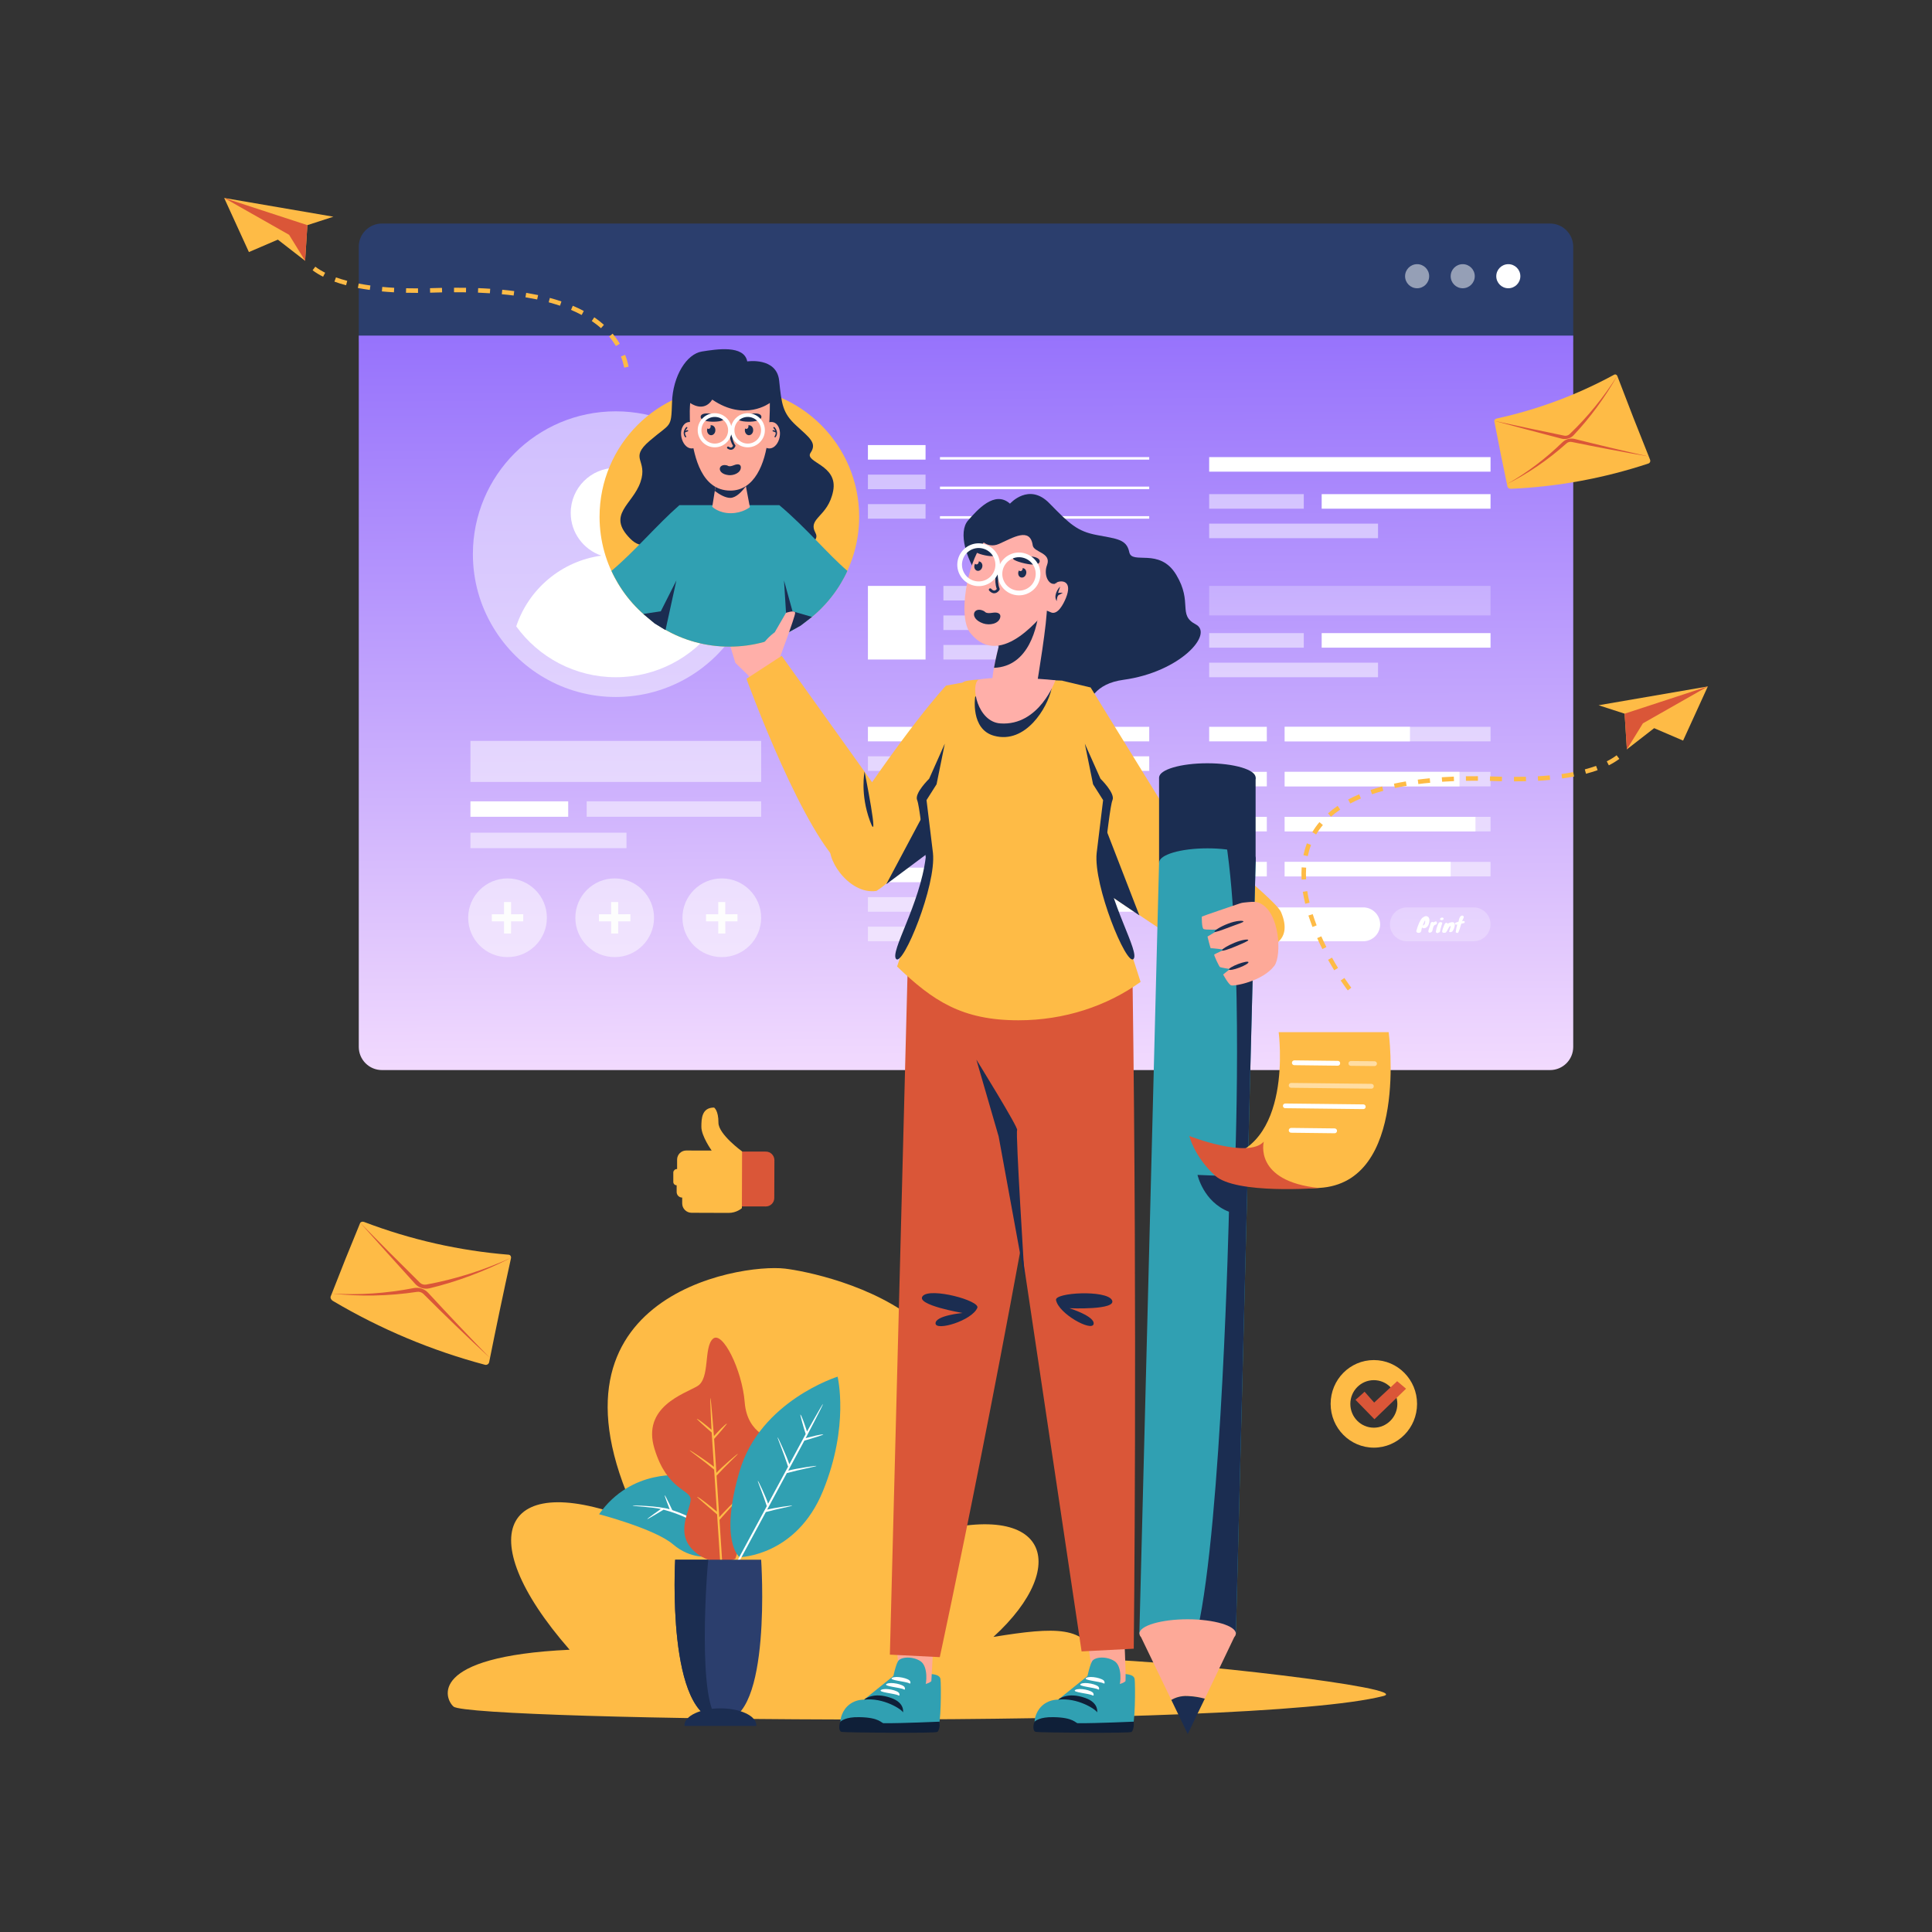 <svg xmlns="http://www.w3.org/2000/svg" enable-background="new 0 0 3000 3000" viewBox="0 0 3000 3000"><rect x="0" y="0" width="3000" height="3000" fill="#333333" stroke="none"/><path fill="#febb46" d="M2148,2633.6c-207.7,53.1-1417.9,38.6-1443.7,16.4c-13.9-11.9-41-78,180.2-88.3
		c-158.8-181.6-101.2-284.8,109.2-197.5c-173.7-350.4,154-402.8,225.3-394.3c56.6,6.7,439.7,83.6,192.5,420.1
		c216.4-72.5,255.1,38.7,131,151.8c97.9-15.9,143.4-17,159.8,34.7C1828,2579.2,2195.9,2621.3,2148,2633.6z"/><path fill="#30a0b2" d="M1061,2291.2c0,0-80.1-12-130.8,60.1c0,0,86.8,22.7,114.8,46.7c28,24,56.1,18.7,56.1,18.7
						S1106.4,2311.2,1061,2291.2z"/><path fill="#fff" d="M1039.9,2343.6c0,0-8.5-21.5-7.7-21.8c0.8-0.3,11.7,23.1,11.7,23.1c23.2,7.6,40.1,17.7,41.1,20
						c0.3,0.8,0,1.7-0.8,2c-0.2,0.1-0.4,0.1-0.6,0.1c-0.6,0-1.1-0.3-1.4-0.8c-1.7-2.1-23.8-14.7-51.8-22c0,0,0,0-0.1,0.1
						c0,0-25,15.1-25.3,14.7c-0.5-0.7,21.2-15.8,21.2-15.8c-13.5-3.2-43.9-4.4-44-5.2C982.2,2337.2,1022.9,2338.4,1039.9,2343.6z"/><path fill="#da5638" d="M1201.8,2235.1c0,0-41.4-6.7-45.4-57.4c-4-50.7-34.7-112.1-49.4-98.8c-14.7,13.3-4,61.4-24,73.4
						c-20,12-86.8,32-66.7,97.4c20,65.4,56.1,62.7,56.1,78.7c0,16-25.4,52.1,5.3,80.1c30.7,28,64.1,12,64.1,12L1201.8,2235.1z"/><path fill="#febb46" d="M1120,2450.8l-6.5-99.2c0,0,0,0,0,0c-13.6-11.5-31.9-27.4-31.1-27.3c3.6,0.4,22.3,15.9,30.8,23l-4.3-65.4
						c-0.2-0.1-0.4-0.1-0.5-0.3c-15.7-13.3-37.7-28.8-37.6-29.6c0.1-0.9,28.5,17.9,37.8,25.7l-3.5-53.3c0,0-0.1,0-0.1-0.1
						c-10-8.5-23.8-21.3-23-21.2c2.7,0.3,15.5,10.8,22.8,17c0,0-2.5-49.5-1.7-49.6c0.9-0.1,5.5,59.4,5.5,59.4
						c6.5-7.1,17.6-18.8,20.2-19.4c0.8-0.2-11.1,14.1-19.9,23.8l3.5,52.8c8.6-9.4,33.2-30.4,33.4-29.6c0.2,0.8-19.3,18.7-33.1,33.9
						l4.2,64.4c7.4-8,24.4-26.2,27.9-27.1c0.8-0.2-15.3,17.9-27.3,31.1c-0.1,0.1-0.2,0.2-0.3,0.3l5.9,90.6c0,0.6-0.3,1.1-0.7,1.4
						c-0.2,0.1-0.5,0.2-0.7,0.2C1120.8,2452.3,1120.1,2451.6,1120,2450.8z"/><path fill="#30a0b2" d="M1300.6,2137.7c0,0-120.1,37.4-152.2,146.8c-32,109.4,0,133.5,0,133.5s88.1-1.3,129.5-102.8
						C1319.3,2213.8,1300.6,2137.7,1300.6,2137.7z"/><path fill="#fff" d="M1143.5,2426.1l47.2-87.4c0,0,0,0,0,0c-5.4-17-14.5-38.7-14-39.4c0.5-0.7,12.6,25.1,16,35.6l31.1-57.6
						c-0.1-0.1-0.2-0.3-0.3-0.5c-6.2-19.6-16.6-44.4-16.1-45c0.5-0.7,14.6,30.3,18.3,41.9l25.4-47c0,0,0-0.1-0.1-0.1
						c-4-12.5-8.9-30.7-8.2-30.2c2.1,1.7,7.4,17.4,10.3,26.5c0,0,24.2-43.3,24.9-42.9c0.8,0.4-27,53.2-27,53.2
						c9.2-2.5,24.9-6.6,27.5-5.7c0.8,0.3-16.9,6-29.5,9.5l-25.1,46.6c12.3-3.4,44.3-8.1,44-7.3c-0.2,0.8-26.3,5.6-46.1,11.1
						l-30.6,56.8c10.5-2.9,39.3-7,39-6.2c-0.3,0.8-23.5,5.1-40.6,9.8c-0.1,0-0.3,0.1-0.4,0.1l-43.1,79.9c-0.3,0.5-0.8,0.8-1.4,0.8
						c-0.2,0-0.5-0.1-0.7-0.2C1143.4,2427.8,1143.1,2426.9,1143.5,2426.1z"/><path fill="#2b3e6d" d="M1119.2,2672c0.8,0,1.7,0,2.6,0c77.4,0,60.1-250.1,60.1-250.1h-133.5C1048.4,2422,1034,2670.1,1119.2,2672z
					"/><path fill="#1b2d51" d="M1119.2,2672c-0.3-0.1-0.7-0.3-1-0.4c-37.5-15.4-19.9-242.9-18.3-249.6h-51.5
					C1048.4,2422,1034,2670.1,1119.2,2672z"/><path fill="#1b2d51" d="M1063,2680c0-0.4-0.2-0.7-0.2-1.1c0-14.4,25-26.2,55.8-26.2c30.8,0,55.8,11.7,55.8,26.2
				c0,0.4-0.2,0.7-0.2,1.1H1063z"/><path fill="#2b3e6d" d="M2406.9,347.1H593.1c-19.9,0-36,16.1-36,36v147.9h1885.8V383.1C2442.9,363.3,2426.8,347.1,2406.9,347.1z"/><path fill="#fff" d="M2219.2 428.9c0 10.3-8.4 18.7-18.7 18.7-10.3 0-18.7-8.4-18.7-18.7 0-10.3 8.4-18.7 18.7-18.7C2210.8 410.2 2219.2 418.5 2219.2 428.9zM2290 428.9c0 10.3-8.4 18.7-18.7 18.7-10.3 0-18.7-8.4-18.7-18.7 0-10.3 8.4-18.7 18.7-18.7C2281.6 410.2 2290 418.5 2290 428.9z" opacity=".5"/><path fill="#fff" d="M2360.8,428.9c0,10.3-8.4,18.7-18.7,18.7c-10.3,0-18.7-8.4-18.7-18.7c0-10.3,8.4-18.7,18.7-18.7
			C2352.4,410.2,2360.8,418.5,2360.8,428.9z"/><linearGradient id="a" x1="1503.075" x2="1497.38" y1="1823.711" y2="434.123" gradientUnits="userSpaceOnUse"><stop offset="0" stop-color="#ffe9fe"/><stop offset=".419" stop-color="#cfb3fd"/><stop offset="1" stop-color="#906bfc"/></linearGradient><path fill="url(#a)" d="M557.1,521.1v1104.5c0,19.9,16.1,36,36,36h1813.8c19.9,0,36-16.1,36-36V521.1H557.1z"/><path fill="#fff" d="M1178,860.5c0,41.4-11.5,80.5-31.4,113.6c-38.6,64.8-109.4,108.2-190.4,108.2c-80.7,0-151.5-43.4-190.2-107.9
		c-20.2-33.4-31.7-72.3-31.7-113.9c0-122.6,99.4-221.8,221.8-221.8C1078.8,638.7,1178,737.9,1178,860.5z" opacity=".5"/><path fill="#fff" d="M978.5,862.8c27.7-9.3,47.7-35.4,47.7-66.3c0-38.6-31.3-70-70-70s-70,31.3-70,70c0,30.8,20,56.9,47.6,66.3
		c-62.1,8.5-113,51.9-132.2,109.8c34.6,47.8,91,79,154.6,79c63.6,0,119.9-31,154.6-78.9C1091.6,914.7,1040.6,871.3,978.5,862.8z"/><rect width="151.8" height="24" x="730.5" y="1244.3" fill="#fff"/><rect width="270.9" height="24" x="911" y="1244.3" fill="#fff" opacity=".5"/><rect width="451.4" height="63.7" x="730.5" y="1150.5" fill="#fff" opacity=".5"/><rect width="242.3" height="24" x="730.5" y="1293" fill="#fff" opacity=".5"/><path fill="#fff" d="M849.2,1425.1c0,33.8-27.4,61.1-61.1,61.1c-33.8,0-61.1-27.4-61.1-61.1c0-33.8,27.4-61.1,61.1-61.1
				C821.9,1364,849.2,1391.4,849.2,1425.1z" opacity=".5"/><polygon fill="#fdfdfd" points="812.5 1419.6 793.6 1419.7 793.6 1400.7 782.6 1400.7 782.6 1419.7 763.7 1419.7 763.7 1430.6 782.6 1430.6 782.6 1449.6 793.6 1449.6 793.6 1430.6 812.5 1430.6"/><path fill="#fff" d="M1015.6,1425.1c0,33.8-27.4,61.1-61.1,61.1c-33.8,0-61.1-27.4-61.1-61.1c0-33.8,27.4-61.1,61.1-61.1
				C988.2,1364,1015.6,1391.4,1015.6,1425.1z" opacity=".5"/><polygon fill="#fdfdfd" points="978.9 1419.6 959.9 1419.7 959.9 1400.7 948.9 1400.7 949 1419.7 930 1419.7 930 1430.6 949 1430.6 949 1449.6 959.9 1449.6 959.9 1430.6 978.9 1430.6"/><path fill="#fff" d="M1181.9,1425.1c0,33.8-27.4,61.1-61.1,61.1c-33.8,0-61.1-27.4-61.1-61.1c0-33.8,27.4-61.1,61.1-61.1
				C1154.5,1364,1181.9,1391.4,1181.9,1425.1z" opacity=".5"/><polygon fill="#fdfdfd" points="1145.2 1419.6 1126.2 1419.7 1126.2 1400.7 1115.3 1400.7 1115.3 1419.7 1096.3 1419.7 1096.3 1430.6 1115.3 1430.6 1115.3 1449.6 1126.3 1449.6 1126.2 1430.6 1145.2 1430.6"/><rect width="89.5" height="22.6" x="1347.7" y="691.1" fill="#fff"/><rect width="89.5" height="22.6" x="1347.7" y="737" fill="#fff" opacity=".5"/><rect width="89.5" height="22.6" x="1347.7" y="782.8" fill="#fff" opacity=".5"/><rect width="324.9" height="3.9" x="1459.6" y="709.8" fill="#fff"/><rect width="324.9" height="3.9" x="1459.6" y="755.6" fill="#fff"/><rect width="324.9" height="3.9" x="1459.6" y="801.5" fill="#fff"/><rect width="146.9" height="22.6" x="1877.6" y="767.3" fill="#fff" opacity=".5"/><rect width="262.2" height="22.6" x="2052.3" y="767.3" fill="#fff"/><rect width="436.9" height="22.6" x="1877.6" y="709.8" fill="#fff"/><rect width="262.2" height="22.6" x="1877.6" y="813.1" fill="#fff" opacity=".5"/><g><rect width="89.5" height="114.3" x="1347.7" y="909.8" fill="#fff"/><rect width="144.8" height="22.6" x="1639.7" y="909.8" fill="#fff"/><rect width="145" height="22.6" x="1464.9" y="909.8" fill="#fff" opacity=".5"/><rect width="107.5" height="22.6" x="1464.9" y="955.7" fill="#fff" opacity=".5"/><rect width="191.8" height="22.6" x="1592.7" y="955.7" fill="#fff"/><rect width="191.8" height="22.6" x="1464.9" y="1001.5" fill="#fff" opacity=".5"/></g><g><rect width="436.9" height="45.8" x="1877.6" y="909.8" fill="#fff" opacity=".25"/><rect width="146.9" height="22.6" x="1877.6" y="983.1" fill="#fff" opacity=".5"/><rect width="262.2" height="22.6" x="2052.3" y="983.1" fill="#fff"/><rect width="262.2" height="22.6" x="1877.6" y="1029" fill="#fff" opacity=".5"/></g><g><rect width="89.5" height="22.6" x="1347.7" y="1128.6" fill="#fff"/><rect width="144.8" height="22.6" x="1639.7" y="1128.6" fill="#fff"/><rect width="145" height="22.6" x="1464.9" y="1128.6" fill="#fff" opacity=".5"/><rect width="146.9" height="22.6" x="1347.7" y="1174.4" fill="#fff" opacity=".5"/><rect width="262.2" height="22.6" x="1522.3" y="1174.4" fill="#fff"/><rect width="262.2" height="22.6" x="1347.7" y="1220.2" fill="#fff" opacity=".5"/></g><g><rect width="89.5" height="22.6" x="1877.6" y="1128.6" fill="#fff"/><rect width="89.5" height="22.6" x="1877.6" y="1198.5" fill="#fff"/><rect width="89.5" height="22.6" x="1877.6" y="1268.4" fill="#fff"/><rect width="89.5" height="22.6" x="1877.6" y="1338.3" fill="#fff"/><rect width="319.7" height="22.6" x="1994.8" y="1128.6" fill="#fff" opacity=".5"/><rect width="194.5" height="22.6" x="1994.9" y="1128.6" fill="#fff"/><rect width="319.7" height="22.6" x="1994.8" y="1198.5" fill="#fff" opacity=".5"/><rect width="271.4" height="22.6" x="1994.9" y="1198.5" fill="#fff"/><rect width="319.7" height="22.6" x="1994.8" y="1268.4" fill="#fff" opacity=".5"/><rect width="296.2" height="22.6" x="1994.9" y="1268.4" fill="#fff"/><rect width="319.7" height="22.6" x="1994.8" y="1338.3" fill="#fff" opacity=".5"/><path fill="#fff" d="M2116.8,1409h-212.9c-14.5,0-26.3,11.8-26.3,26.3c0,14.5,11.8,26.3,26.3,26.3h212.9
				c14.5,0,26.3-11.8,26.3-26.3C2143,1420.7,2131.3,1409,2116.8,1409z"/><path fill="#fff" d="M2288.2,1409h-103.6c-14.5,0-26.3,11.8-26.3,26.3c0,14.5,11.8,26.3,26.3,26.3h103.6
				c14.5,0,26.3-11.8,26.3-26.3C2314.5,1420.7,2302.8,1409,2288.2,1409z" opacity=".25"/><path fill="#fff" d="M2215.4 1439.8c-.8.6-1.6 1-2.5 1.3-.9.3-1.7.3-2.6.2-.9-.1-1.6-.5-2.2-1.1-.6 1.8-.9 3.5-1.1 5.2-.1.3-.2.6-.4.9-.4 1.1-1.1 1.8-2.4 2.1-1.2.3-2.3.3-3.3-.2-.5-.2-.9-.5-1.2-1-.3-.4-.5-.9-.5-1.5 1.4-4.8 2.7-8.6 4-11.7.3-.6.5-1.2.7-1.5.2-.4.3-.7.5-1 .1-.3.3-.5.4-.7.1-.2.2-.4.4-.7.4-.6.8-1.3 1.2-2.1.5-.8.9-1.4 1.2-1.8.3-.4.7-.7 1-1s.8-.6 1.2-.8c.4-.3 1-.6 1.7-1 .7-.4 1.4-.7 2.2-.8s1.5 0 2.2.2c1.5.5 2.6 1.5 3.2 3.1.6 1.5.7 3.4.3 5.9C2218.8 1435.6 2217.4 1438.2 2215.4 1439.8zM2209.2 1437.1c1.6-.4 2.8-1.4 3.4-3.2.5-1.5.6-3.2.3-5.1-.5.8-.9 1.6-1.2 2.4-.4.8-.7 1.6-1 2.2C2210 1435 2209.5 1436.2 2209.2 1437.1zM2222.5 1432.2c.5-.4 1-.6 1.5-.7.5-.1.9 0 1.2.2.3.2.4.5.3.9.4-.4.9-.7 1.6-1 .7-.3 1.3-.5 1.7-.7.4-.1.8-.2 1.1-.2.7 0 .8.4.6 1.1.3.1.6.3.7.7.2.4.2.8.1 1.3-.1.5-.4.9-.8 1.3-.4.4-1 .7-1.7.9-.7.2-1.3.5-1.8 1.1-.5.6-.9 1.3-1.2 2.1-.6 1.4-1.1 3.4-1.6 6-.2.9-.8 1.7-1.9 2.4-1.1.6-2.1.8-3 .5-1-.3-1.5-1-1.3-2.2 0-.9.3-2 .8-3.4.5-1.4.8-2.5 1.1-3.2.3-.7.4-1.3.5-1.7l1-3.7C2221.6 1433.1 2222 1432.6 2222.5 1432.2zM2234 1433.3c.3-.7.9-1.1 1.8-1.3.9-.2 1.8-.2 2.6.1.8.3 1.2.8 1.1 1.5-.2.7-.5 1.5-.8 2.5-.3 1-.6 2-.9 3.1-.8 2.7-1.3 4.6-1.4 5.7-.3 1.8-.8 2.8-1.5 2.9-.2 0-.4.1-.6.1-.4 0-.7.1-.8.4-.1.2-.3.4-.6.5-.3.1-.6.2-.9.1s-.7-.1-1-.2c-.3-.1-.6-.4-.9-.6-.6-.7-.7-1.6-.3-2.7.3-2.2 1.1-4.9 2.4-8.3C2232.8 1435.4 2233.4 1434.1 2234 1433.3zM2239.6 1428.8c-1 .2-1.8.1-2.4-.2-.6-.3-1-.7-1.1-1.1-.1-.4 0-.9.4-1.4.4-.6 1.1-1 2-1.2.4 0 .7-.1.9-.1.2 0 .4 0 .7.1.7.1 1.1.3 1.3.9.3.4.3.9.1 1.5C2241.2 1427.9 2240.6 1428.4 2239.6 1428.8zM2244.6 1433.3c1.3-.5 2.2-.5 2.7 0 .2.3.4.7.4 1.2v.2c.7-.9 2-1.6 3.8-2.1 1.9-.6 3.5-.8 4.8-.5 1.6.3 2.5 1.4 2.7 3.2.2 1.5-.2 3.4-1 5.8-.3.6-.5 1.1-.6 1.4-.1.4-.3.7-.4 1-.3.6-.7 1.2-1.2 2-.3.6-.8 1.1-1.5 1.4-.7.3-1.3.5-2 .6-.6 0-1.2-.1-1.6-.3-.4-.2-.5-.6-.4-1.2.5-1.2.8-2.4 1.1-3.4.3-1 .6-1.9.9-2.6.3-1 .3-1.6.1-1.9-.2-.2-.5-.2-.9.1-.4.2-.6.5-.8.8-.4.3-1 1.3-2 3.1-.3.5-.6 1-.8 1.5-.3.5-.5.9-.7 1.4-.2.4-.4.8-.6 1-.2.3-.3.5-.4.6-.1.1-.2.2-.3.2s-.2.1-.2.1c-.1 0-.1.2-.1.4-.1.5-.6.8-1.4 1-1.4.4-2.7.3-3.8-.2-.4-.2-.7-.4-.9-.7-.5-.9.3-4 2.4-9.3.7-1.9 1.2-3 1.4-3.3.5-.8.8-1.2 1-1.3C2244.1 1433.1 2244.3 1433.1 2244.6 1433.3zM2267.1 1423.9l0-.1.3-.3c.2-.5.5-.8.7-.9.1 0 .3-.1.5-.2.2-.1.5-.2.9-.4.1-.3.4-.4.9-.4.4 0 .9.2 1.3.4.4.2.8.6 1 1 .3.4.3.9.2 1.4-.1.5-.3.8-.3 1-.1.2-.2.4-.3.6-.1.2-.2.4-.3.7-.1.3-.3.6-.5 1l-1 2.1c-.1.3-.2.4-.3.4-.1 0-.1.1-.2.2.2 0 .3-.1.4-.1.1 0 .2 0 .4-.1.3 0 .6-.1 1-.1.2 0 .4.1.6.1h.4c.2 0 .5.1.9.2.3.1.6.4.7.7.1.3.1.6 0 1-.1.3-.2.6-.5.9-.2.3-.5.4-.9.4-1.7.5-3 .7-3.7.8l-.2.2v0c-.2.5-.4 1.1-.6 1.8-.2.7-.5 1.5-.7 2.4-.3.8-.5 1.7-.8 2.6-.3.9-.6 1.8-.9 2.6-1 2.8-1.6 4.3-2.1 4.6-.2.1-.3.1-.5.2-.2 0-.3.1-.3.1-.7 0-1.3-.2-1.7-.4-.5-.2-.8-.5-.9-.7-.2-.2-.2-.5-.1-.7.4-3.5 1.1-7.2 2.3-11.4-.4 0-.7 0-.8.1-.3.2-.7.3-1.1.3h0c-.3 0-.6-.2-.9-.4-.3-.3-.4-.6-.5-1-.1-.4 0-.7.2-1.1.2-.4.5-.7 1.1-.9.6-.2 1.1-.3 1.4-.4.6-.2 1.1-.4 1.4-.5.4-.1.6-.2.7-.2.1 0 .1-.1.1-.1.1 0 .2-.1.4-.1.1-.6.2-1.2.4-1.8.1-.6.3-1.2.4-1.8C2265.9 1426.1 2266.4 1424.9 2267.1 1423.9z"/><rect width="257.7" height="22.6" x="1994.9" y="1338.3" fill="#fff"/></g><g><rect width="89.5" height="22.6" x="1347.7" y="1347.3" fill="#fff"/><rect width="144.8" height="22.6" x="1639.7" y="1347.3" fill="#fff"/><rect width="145" height="22.6" x="1464.9" y="1347.3" fill="#fff" opacity=".5"/><rect width="146.9" height="22.6" x="1347.7" y="1393.1" fill="#fff" opacity=".5"/><rect width="262.2" height="22.6" x="1522.3" y="1393.1" fill="#fff"/><rect width="262.2" height="22.6" x="1347.7" y="1438.9" fill="#fff" opacity=".5"/></g><g><path fill="#30a0b2" d="M1422.9,2599c19.2,0,36.4-0.9,37.5,8.5c1.1,9.4,1.1,74.5-4.8,77.2c-5.9,2.6-132.1,0-144.5,0
						c-12.4,0-7.6-44.7,30.7-45.6l47.3-38.1L1422.9,2599z"/><path fill="#0f1f38" d="M1458.9,2673.4c0-0.1-55.7,2.6-86.8,2.4c-3.5,0-6.3-8.9-37.5-9.4c-21.6-0.6-28.9,6.2-29.6,7
						c-1.4,1.4-4.1,14.8,2,15.9c6.1,1.1,146.3,2.4,148.6,0C1460.3,2684.5,1458.9,2673.4,1458.9,2673.4z"/><path fill="#fda998" d="M1450.3,2531.3c0,3.9-3.1,63.1-4.1,79.1c-6.4,7.8-46.5,10.4-50.1,1.9c0-13.3-5.6-81-5.6-81H1450.3z"/><path fill="#30a0b2" d="M1436,2619.5c3-4.7,5.4-31.8-6.5-39.9c-12-8.1-30.7-7.2-35.1,0c-4.4,7.2-9.6,33.4-10.2,38.8
						C1383.4,2623.9,1427.9,2632.4,1436,2619.5z"/><path fill="#0f1f38" d="M1402.2,2659c-1.5-4.4-30.3-23.3-60.4-19.8c0,0,13.5-12.9,42.3-2.5
						C1405.4,2644.4,1402.2,2659,1402.2,2659z"/><path fill="#fff" d="M1395 2632.6c-5.4-3.1-32.9-4.8-26.8-8.5 6.1-3.7 26.6.7 28.1 5.4C1397.8 2634.3 1395 2632.6 1395 2632.6zM1403.5 2623.3c-5.4-3.1-32.9-4.8-26.8-8.5 6.1-3.7 26.6.7 28.1 5.4C1406.3 2625 1403.5 2623.3 1403.5 2623.3zM1412 2613.9c-5.4-3.1-32.9-4.8-26.8-8.5 6.1-3.7 26.6.7 28.1 5.4C1414.8 2615.6 1412 2613.9 1412 2613.9z"/><path fill="#da5638" d="M1649.7,1566.2c17.4-107.1-239.9-76.4-239.9-76.4l-28,1079.5l77.5,3.9
					C1459.3,2573.2,1566.8,2076.9,1649.7,1566.2z"/><path fill="#1b2d51" d="M1517.6,2030.8c4.7-11.1-73-32.1-84.8-18.3c-11.9,13.8,61.9,26.3,61.9,26.3s-42.3,3.8-42,16.2
					C1453,2067.4,1509.1,2050.8,1517.6,2030.8z"/><path fill="#30a0b2" d="M1724.4,2599c19.2,0,36.4-0.9,37.5,8.5c1.1,9.4,1.1,74.5-4.8,77.2c-5.9,2.6-132.1,0-144.5,0
						c-12.4,0-7.6-44.7,30.7-45.6l47.3-38.1L1724.4,2599z"/><path fill="#0f1f38" d="M1760.4,2673.4c0-0.1-55.7,2.6-86.8,2.4c-3.5,0-6.3-8.9-37.5-9.4c-21.6-0.6-28.9,6.2-29.6,7
						c-1.4,1.4-4.1,14.8,2,15.9c6.1,1.1,146.3,2.4,148.6,0C1761.7,2684.5,1760.4,2673.4,1760.4,2673.4z"/><path fill="#fda998" d="M1745.2,2531.3c0,3.9,3.4,63.1,2.5,79.1c-6.4,7.8-46.5,10.4-50.1,1.9c0-13.3-12.1-81-12.1-81H1745.2z"/><path fill="#30a0b2" d="M1737.4,2619.5c3-4.7,5.4-31.8-6.5-39.9c-12-8.1-30.7-7.2-35.1,0c-4.4,7.2-9.6,33.4-10.2,38.8
						C1684.9,2623.9,1729.4,2632.4,1737.4,2619.5z"/><path fill="#0f1f38" d="M1703.6,2659c-1.5-4.4-30.3-23.3-60.4-19.8c0,0,13.5-12.9,42.3-2.5
						C1706.8,2644.4,1703.6,2659,1703.6,2659z"/><path fill="#fff" d="M1696.5 2632.6c-5.4-3.1-32.9-4.8-26.8-8.5 6.1-3.7 26.6.7 28.1 5.4C1699.3 2634.3 1696.5 2632.6 1696.5 2632.6zM1705 2623.3c-5.4-3.1-32.9-4.8-26.8-8.5 6.1-3.7 26.6.7 28.1 5.4C1707.8 2625 1705 2623.3 1705 2623.3zM1713.5 2613.9c-5.4-3.1-32.9-4.8-26.8-8.5 6.1-3.7 26.6.7 28.1 5.4C1716.3 2615.6 1713.5 2613.9 1713.5 2613.9z"/><path fill="#da5638" d="M1758.7,1528.4c-1.6-108.5-267.2,10.1-267.2,10.1l64.8,200.5l123.2,825.3l81-4.2
					C1760.6,2560,1766.1,2045.8,1758.7,1528.4z"/><path fill="#1b2d51" d="M1639.8 2018.7c-2.2-11.8 78.1-16 86.8 0 8.7 16-66.1 12.7-66.1 12.7s40.6 12.7 37.6 24.7C1695.2 2068.1 1643.8 2040.1 1639.8 2018.7zM1516.1 1645.4c0 0 66 106.5 63.3 109.4-2.7 2.8 11.7 230.6 11.7 230.6l-40.4-220.7L1516.1 1645.4z"/><g><path fill="#1b2d51" d="M1568.3,782.1c0,0,29.3-33.2,61-0.8c31.7,32.4,43.3,43.7,73.9,49.5c30.6,5.9,46.2,6.3,50.3,26.5
				c4.1,20.3,47-8,73,35.3c26,43.3,1.7,62,30.2,76.9c28.5,14.9-24.3,74.1-112.2,86.1c-87.9,12-42,102.6-99.5,89.2
				c-57.5-13.4-38.1-51.4-56.4-91.3c-18.3-39.9-42.1-22.6-39.1-68.4c3-45.8,11-36.4-20.1-75.7c-31.1-39.3-41.5-83.7-26.3-101.1
				C1517.3,792,1544.5,760.8,1568.3,782.1z"/><path fill="#febb46" d="M1508.5,1140.4l-10.6-81.1l-28.9,5.3c0,0-61.2,64.2-177.7,243.8c-13.1,20.2,26,81.7,69.7,75
							c28.8-18.3,47-47.3,72.2-79.8L1508.5,1140.4z"/><polygon fill="#1b2d51" points="1444.4 1244.9 1376.2 1373 1475.9 1298.6"/><path fill="#febb46" d="M1649.7,1057.1l43.8,10.4l123.2,199.9c0,0,163.1,126.7,172.5,148.9c40.1,94.4-149.3,51.9-149.3,51.9
						l-133.7-89.3l-18.9-136.5L1649.7,1057.1z"/><polygon fill="#1b2d51" points="1716.2 1284.6 1703 1324.5 1714.9 1384.6 1769.2 1421.4"/><path fill="#febb46" d="M1393,1500.8c55.5,53.3,100.7,83.5,188.4,83.5c71.8,0,137.7-22.3,189.7-59.6
						c-26.9-86.6-53.3-144-64.2-209.2c-2.6-15.5,13.8-58.7,10.1-73.8c-0.6-2.5-20.1-40-20.7-42.5c-26.6-107.2-46.6-142.3-46.6-142.3
						s-149.3-7.5-154.9,3.2c-6.6,12.5-22,66.9-41.8,148.9c-2.7,10.9-18.8,17.2-21.1,29.3c-4.9,26.5,16.2,78.5,9.9,106.4
						C1428.8,1401.2,1413.6,1437.8,1393,1500.8z"/><path fill="#1b2d51" d="M1684.5 1154.7l24.3 54.5c0 0 23.2 22.6 18.7 33.1-3.6 8.4-8.3 55.7-13.4 88.8 8.9 73.2 56.3 147.6 45.9 158.1-10.9 11-62.4-114.4-57.1-164.6 0 0 10-82.2 10-82.2l-15.6-24.6L1684.5 1154.7zM1467.1 1154.7l-24.3 54.5c0 0-23.2 22.6-18.7 33.1 3.6 8.4 8.3 55.7 13.4 88.8-8.9 73.2-56.3 147.6-45.9 158.1 10.9 11 62.4-114.4 57.1-164.6 0 0-10-82.2-10-82.2l15.6-24.6L1467.1 1154.7zM1514.2 1082.3c0 0-7.5 50.1 29.3 60.2 49.2 13.5 82.9-43.7 89.2-72.4C1638.9 1041.5 1542.8 1048.3 1514.2 1082.3z"/><path fill="#ffafa9" d="M1638.9,1056.3c0,0-77.6-8.2-119.5-1.1c-12.9,10-1.3,65.5,33.7,68.1
									C1614,1127.8,1638.9,1056.3,1638.9,1056.3z"/><path fill="#ffafa9" d="M1610.4,1060.7c0,0,16.6-99.2,15.2-119.9c-0.4-6.2-66.9,34.3-66.9,34.3s-16.9,54.9-18.1,84.5
									C1572.1,1089.1,1610.4,1060.7,1610.4,1060.7z"/><path fill="#1b2d51" d="M1543.5,1037c54.5-2,67.5-63.8,70.5-94.3c-13.7,5.1-55.2,32.4-55.2,32.4S1548.6,1008.3,1543.5,1037z"/><path fill="#ffafa9" d="M1506.9,983.2c48.7,59.8,115.7-35.3,118.3-34.9c2.7,0.5,5,2.1,7.5,2.9c10,3.2,18.4-12.8,22.4-22.5
									c10.1-24.9-4-28-12.9-24.9c-1.9,0.6-3.5,1.6-4.6,2.6c-0.3,0.2-0.5,0.4-0.7,0.7c-0.2,0-0.3-0.2-0.3-0.5
									c-8.7,0.8-16.4-14.2-10.8-29.1c7.4-19.6-20.6-19.5-22.2-30.7c-4.1-28.9-30.8-11.7-52.2-2.3c-10.2,4.5-18.3,1.8-23.9-2.1
									c-0.8,1.1-1.7,2.1-2.5,3.2C1502.7,874.1,1486.5,958.1,1506.9,983.2z"/><path fill="#1b2d51" d="M1646.2 910.9l-3.2 9.6h7.4l-7.1 3.9c-2.7 3.5-2.3 9-2.3 9C1635.4 925.7 1642.2 914.4 1646.2 910.9zM1637.6 906.5c1.6-.3 3.1-1.2 4.6-2.6C1640.4 904.5 1638.7 905.4 1637.6 906.5zM1553.2 958.6c-2.3 10.2-16.6 12.8-26.4 9.5-23.1-7.9-15.2-27.8 1.3-19.1 0 0 0 0 0 0 2.3 1.9 3.4 4 13.2 2.5C1549.3 950.2 1554.5 952.8 1553.2 958.6zM1546.4 861.7c-1.2 3.4-14.7 1.9-24.9-1.5-10.1-3.5-13-7.6-11.9-11 1.2-3.4 6-4.9 16.1-1.4C1535.9 851.2 1547.5 858.3 1546.4 861.7zM1572.9 867c-.4 3.4 16.8 8.2 26.9 9.4 10.1 1.2 14.2-1.1 14.6-4.5.4-3.4-3.1-6.7-13.2-7.9C1591.2 862.8 1573.3 863.6 1572.9 867zM1542.2 921.1c.7.1 1.4.2 2.2.1 4.7-.4 7.5-5 7.6-5.2.3-.6.4-1.3.2-1.9-5.2-12.9-.2-28.1-.2-28.2.4-1.1-.2-2.3-1.3-2.7-1.1-.4-2.3.2-2.7 1.3-.2.7-5.3 16-.2 30.1-.8 1-2.2 2.3-3.8 2.4-1.5.1-3.1-.8-4.8-2.7-.8-.9-2.1-1-3-.2-.9.8-1 2.1-.2 3C1538 919.3 1540.1 920.6 1542.2 921.1zM1581.4 887.7c.2-.7.5-1.4.9-2 .4.5.8.8 1.4 1 1.7.6 3.5-.6 4.1-2.7.2-.6.2-1.2.1-1.8.5 0 1 0 1.5.2 3.3 1 5.1 5 3.9 8.9-1.1 4-4.7 6.3-8 5.3C1582 895.7 1580.3 891.7 1581.4 887.7zM1513.2 877.3c.2-.7.5-1.4.9-2 .4.5.8.8 1.4 1 1.7.6 3.5-.6 4.1-2.7.2-.6.2-1.2.1-1.8.5 0 1 0 1.5.2 3.3 1 5.1 5 3.9 8.9-1.1 4-4.7 6.3-8 5.3C1513.8 885.2 1512.1 881.2 1513.2 877.3z"/><path fill="#fff" d="M1487.3,869.5c-4.1,17.9,7.1,35.7,25,39.8c15.1,3.5,30.1-4.1,36.9-17.3c0.4,14.8,10.6,28.1,25.7,31.6
									c17.9,4.1,35.8-7.1,39.8-25c4.1-17.9-7.2-35.7-25.1-39.8c-15.1-3.5-30.1,4.1-36.9,17.3c-0.4-14.8-10.6-28.1-25.8-31.6
									C1509.2,840.4,1491.4,851.6,1487.3,869.5z M1557,885.4c3.2-14,17.2-22.7,31.1-19.5c14,3.2,22.7,17.1,19.5,31.1
									c-3.2,14-17.1,22.7-31.1,19.5C1562.6,913.3,1553.8,899.4,1557,885.4z M1494.4,871.1c3.2-14,17.2-22.7,31.1-19.5
									c14,3.2,22.7,17.1,19.5,31.1c-3.2,14-17.1,22.7-31.1,19.5C1500,899,1491.2,885.1,1494.4,871.1z"/></g><g><polygon fill="#ffafa9" points="1185.6 1082.3 1161.3 1048.1 1141.9 1029.3 1129 987.3 1137.4 985.4 1140 992.8 1139 972.4 1150 970.5 1153.9 985.7 1155.5 963.4 1163.9 961.8 1170.7 981.5 1171.4 956.9 1180.4 954.4 1212.9 1070.1"/><path fill="#febb46" d="M931,802.5c0,37.6,10.4,73.1,28.5,103.3c35.1,58.9,99.4,98.3,173,98.3c73.4,0,137.7-39.4,172.8-98.1
					c18.3-30.3,28.8-65.7,28.8-103.5c0-111.4-90.4-201.5-201.5-201.5C1021.2,600.9,931,691,931,802.5z"/><path fill="#1b2d51" d="M1160.3,561.2c0,0,45.8-7,49.6,30c3.8,37,5.5,50.1,26.2,69.3c20.7,19.1,33,27.2,22.6,42.5
					c-10.3,15.3,43.1,18.3,35,59.5c-8.2,41.2-40.2,41.3-27.3,65.3c12.9,24-69.3,36.2-148,0.1c-78.7-36.1-102.6,45.9-139.8,8.5
					c-37.2-37.5,3.8-52.6,15.9-87.8c12.1-35.2-18.7-35.8,14.4-64.2c33.1-28.4,33.3-18.3,34.6-59.5c1.3-41.2,22.7-75.4,46.6-79.1
					C1112.7,542.2,1155.5,535.4,1160.3,561.2z"/><path fill="#30a0b2" d="M1055,784.4h155.1c41.7,35,75.7,76.5,105.7,102c-3,6.8-6.5,13.3-10.3,19.6c-35.1,58.6-99.4,98.1-172.8,98.1
					c-73.6,0-138-39.5-173-98.3c-3.7-6.3-7.2-12.7-10.2-19.4C985.4,856.4,1020.1,814.9,1055,784.4z"/><path fill="#fda998" d="M1085.1 660.6c0 0-17.3-13.3-25.2 2.1-7.9 15.4 5.2 41.9 21.9 31.2L1085.1 660.6zM1183.6 660.6c0 0 17.3-13.3 25.2 2.1 7.9 15.4-5.2 41.9-21.9 31.2L1183.6 660.6z"/><path fill="#1b2d51" d="M1061.7 673.5c-.1-1-.1-2 .1-2.9.7-4.2 3.7-7.2 3.8-7.3.4-.4 1.1-.4 1.5 0 .4.4.4 1.1 0 1.5-.1.1-1.8 1.8-2.7 4.2 1.6-.8 3-1.1 3-1.1.6-.1 1.1.2 1.2.8.1.5-.2 1.1-.8 1.2-.2 0-2.1.5-4.1 1.8-.1 1.8.3 3.8 1.7 5.8.3.5.2 1.1-.2 1.4-.1.1-.2.1-.3.2-.4.1-.8 0-1.1-.4C1062.5 676.9 1061.9 675.2 1061.7 673.5zM1206.5 673.5c.1-1 .1-2-.1-2.9-.7-4.2-3.7-7.2-3.8-7.3-.4-.4-1.1-.4-1.5 0-.4.4-.4 1.1 0 1.5.1.1 1.8 1.8 2.7 4.2-1.6-.8-3-1.1-3-1.1-.6-.1-1.1.2-1.2.8-.1.5.2 1.1.8 1.2.2 0 2.1.5 4.1 1.8.1 1.8-.3 3.8-1.7 5.8-.3.5-.2 1.1.2 1.4.1.1.2.1.3.2.4.1.8 0 1.1-.4C1205.7 676.9 1206.4 675.2 1206.5 673.5z"/><path fill="#fda998" d="M1106,787c0,0,10,9.9,28.6,9.9c18.6,0,29.8-9.4,29.8-9.4s-3.3-17.6-5.7-30.1c-1.3-7.3-2.4-13.2-2.6-14.2
							H1113l-3,18.6L1106,787z"/><path fill="#1b2d51" d="M1109.9,762.3c7,5.3,16.3,10.9,24.2,10.8c9.2-0.2,18.3-10.2,24.1-18.2c-1.1-6.1-1.9-10.8-2.1-11.6h-43
							l-3,18.5L1109.9,762.3z"/><path fill="#fda998" d="M1195.4,625.7c0.2,15.6-0.8,34.7-2.8,54c-4.4,40.5-21.1,82.1-58.5,82.1c-44.8,0-55.9-52.7-60.5-83.5
							c-2.6-17.1-3.2-37-1.9-52.6c0,0,20.9,15.8,34.3-5.2C1156.6,655.2,1195.4,625.7,1195.4,625.7z"/><path fill="#1b2d51" d="M1150.4 725.7c0 8.3-10.7 12.9-18.9 12.1-19.3-2-16.7-18.9-2.4-15.1 0 0 0 0 0 0 2.1 1 3.3 2.5 10.7-.4C1146 719.8 1150.4 720.9 1150.4 725.7zM1124 650.7c-.4 3.4-13 4.8-22.9 3.8-9.9-1.1-13.4-4.2-13.1-7.6.4-3.4 4.4-5.7 14.4-4.7C1112.4 643.3 1124.4 647.4 1124 650.7zM1146.3 650.7c.4 3.4 13 4.8 22.9 3.8 9.9-1.1 13.4-4.2 13.1-7.6-.4-3.4-4.4-5.7-14.4-4.7C1158 643.3 1145.9 647.4 1146.3 650.7zM1135.2 698.4c.6 0 1.2-.1 1.7-.3 3.6-1.2 5-5.3 5-5.4.2-.5.1-1.1-.2-1.5-6.4-9.1-5.2-21.8-5.2-21.9.1-.9-.6-1.8-1.5-1.9-.9-.1-1.8.6-1.9 1.5-.1.6-1.3 13.4 5.2 23.4-.5.9-1.3 2.2-2.5 2.6-1.1.4-2.5 0-4.2-1.2-.8-.5-1.8-.4-2.4.4-.5.8-.4 1.8.4 2.4C1131.6 697.8 1133.5 698.5 1135.2 698.4zM1156.6 667.6c.1-.8.2-1.6.5-2.3.5.4 1.1.6 1.6.7 1.8.2 3.4-1.5 3.5-3.7.1-.6-.1-1.3-.3-1.8.5-.2 1.1-.2 1.6-.2 3.6.3 6.3 3.9 6 8.2-.2 4.3-3.3 7.5-7 7.3C1159.1 675.5 1156.4 671.8 1156.6 667.6zM1097.9 667.6c.1-.8.2-1.6.5-2.3.5.4 1.1.6 1.6.7 1.8.2 3.4-1.5 3.5-3.7.1-.6-.1-1.3-.3-1.8.5-.2 1.1-.2 1.6-.2 3.6.3 6.3 3.9 6 8.2-.2 4.3-3.3 7.5-7 7.3C1100.3 675.5 1097.7 671.8 1097.9 667.6z"/><path fill="#fff" d="M1083.4,668.1c0,14.6,11.9,26.5,26.5,26.5c12.4,0,22.7-8.5,25.6-20c2.9,11.5,13.2,20,25.6,20
					c14.6,0,26.6-11.9,26.6-26.5c0-14.6-11.9-26.5-26.6-26.5c-12.4,0-22.7,8.5-25.6,20c-2.9-11.5-13.3-20-25.6-20
					C1095.2,641.6,1083.4,653.4,1083.4,668.1z M1140.4,668.1c0-11.5,9.3-20.7,20.7-20.7c11.5,0,20.7,9.3,20.7,20.7
					c0,11.5-9.3,20.7-20.7,20.7C1149.7,688.8,1140.4,679.5,1140.4,668.1z M1089.2,668.1c0-11.5,9.3-20.7,20.7-20.7
					c11.5,0,20.7,9.3,20.7,20.7c0,11.5-9.3,20.7-20.7,20.7C1098.5,688.8,1089.2,679.5,1089.2,668.1z"/><polygon fill="#1b2d51" points="1217.4 901.3 1222.5 982.8 1243.1 971.6 1260.7 957.9 1230.6 949.2"/><polygon fill="#1b2d51" points="1050.3 901.3 1033.4 978.4 1016.4 968.1 999 953.3 1026.1 949.2"/><path fill="#ffafa9" d="M1223.7,1065.8l-16.8-33.8c0,0,28.4-75.7,27.8-80.4c-0.6-4.8-14.2,0-14.2,0l-17.5,30.2
				c0,0-27.8,18.8-28.4,46.6c-0.6,27.8,16.2,50.5,16.2,50.5L1223.7,1065.8z"/><path fill="#febb46" d="M1356.8,1342.9c0,0-28.9,18.1-42,8.4c-65.4-48.1-155.7-297.3-155.7-297.3l54.7-35.6l150.4,210.2
				C1364.2,1228.6,1407.8,1297,1356.8,1342.9z"/><path fill="#1b2d51" d="M1342.5,1198.2c0,0,23.9,119.1,8.4,76.7C1335.3,1232.6,1342.5,1198.2,1342.5,1198.2z"/></g><g><polygon fill="#30a0b2" points="1919.1 2536.7 1769.2 2536.7 1799.8 1339.4 1949.7 1339.4"/><rect width="149.9" height="132.1" x="1799.8" y="1207.3" fill="#1b2d51"/><path fill="#30a0b2" d="M1949.7,1339.4c0,12.2-33.5,22.1-74.9,22.1c-41.4,0-74.9-9.9-74.9-22.1c0-12.2,33.5-22.1,74.9-22.1
				C1916.1,1317.2,1949.7,1327.1,1949.7,1339.4z"/><path fill="#1b2d51" d="M1949.9 1332l-30.8 1204.7-59.6-5.4c37.9-168.3 48.8-649.7 48.8-649.7-39.7-15.4-48.8-57.2-48.8-57.2l57.7 2.3c0 0 14.3-340.9-13.6-520.6C1939.7 1301.9 1949.9 1332 1949.9 1332zM1949.7 1207.3c0 12.2-33.5 22.1-74.9 22.1-41.4 0-74.9-9.9-74.9-22.1 0-12.2 33.5-22.1 74.9-22.1C1916.1 1185.2 1949.7 1195.1 1949.7 1207.3z"/><path fill="#fda998" d="M1919,2536.5c0,2.2-0.9,3.8-2.5,5.7l-45.7,95.5c-6.6-1.9-15.8-3.8-26.5-4.1c-11.3-0.6-19.9,2.8-25.5,6
				l-47-97.4c-1.6-1.9-2.5-3.5-2.5-5.7c0-12,33.4-22.1,75-22.1C1885.6,2514.5,1919,2524.6,1919,2536.5z"/><path fill="#1b2d51" d="M1870.8,2637.7l-26.5,54.9l-25.5-53c5.7-3.2,14.2-6.6,25.5-6C1855,2634,1864.2,2635.9,1870.8,2637.7z"/><path fill="#fda998" d="M1925.1,1402.9c0,0,0.1,0,0.1,0c0.3-0.1,0.6-0.2,0.6-0.2l0,0c1.6-0.5,3.4-1,5.7-1.2
					c8.1-0.7,16.5-2.3,23.3,0.3c32.9,12.8,35.7,82.4,24,97.9c-18.2,24.1-62.9,32.2-67.2,30.3c-4.3-1.8-12.3-16.8-12.3-16.8l10.6-8.5
					c0,0-14.1-2.2-15.5-3c-1.3-0.8-9.9-18.7-8.9-19.6c1-0.8,15.6-7.5,15.6-7.5s-20.3-2.7-21-2.1c-0.6,0.5-5.1-18.2-5.1-18.2l18.3-11
					c0,0-21.5,1-24.4-0.7c-2.9-1.6-2.9-18.4-2.7-19.3C1866.6,1422.7,1918.1,1405.3,1925.1,1402.9z"/><path fill="#1b2d51" d="M1930.8 1430.8c.2 1.6-9.9 4.3-22.1 9.1-12.3 4.6-22.3 8.4-22.9 6.9-.6-1.5 8.6-7.8 21.1-12.5C1919.4 1429.3 1930.6 1429.1 1930.8 1430.8zM1938.3 1459.7c.3 1.5-8.7 5.2-19.8 9.9-11.1 4.6-20.4 7.7-21 6.1-.5-1.5 7.9-7.1 19.2-11.7C1928.1 1459.2 1938 1458 1938.3 1459.7zM1938.6 1494c.6 1.5-5.7 5.3-14.1 8.5-8.4 3.2-15.6 4.5-16.2 3-.6-1.5 5.7-5.3 14.1-8.5C1930.8 1493.8 1938 1492.4 1938.6 1494z"/></g></g><g><path fill="#febb46" fill-rule="evenodd" d="M2156.3,1602.7h-170.8c0,0,24.4,184.4-96.6,196.4c0,0,9.2,53.6,159.4,45.5
			C2188.1,1837.1,2156.3,1602.7,2156.3,1602.7z" clip-rule="evenodd"/><path fill="#da5638" fill-rule="evenodd" d="M1962.4,1772.8c0,0-16.3,61.5,85.8,71.9c0,0-129.3,10.4-161.7-19.4c-32.3-29.8-39.7-61.3-39.7-61.3
			S1937.6,1799.7,1962.4,1772.8z" clip-rule="evenodd"/><path fill="#fff" d="M2097.7,1647.5l36.6,0.4c2,0,3.8,1.6,3.8,3.6c0.1,2.2-1.7,3.9-3.8,3.9l-36.7-0.4c-2.1,0-3.8-1.7-3.7-3.8l0,0
				C2093.9,1649.2,2095.7,1647.5,2097.7,1647.5z" opacity=".5"/><path fill="#fff" d="M2010 1646.5l67.3.8c2.1 0 3.8 1.7 3.7 3.8l0 0c0 2.1-1.7 3.8-3.8 3.7l-67.4-.8c-2.1 0-3.9-1.8-3.7-4C2006.2 1648.1 2007.9 1646.5 2010 1646.5zM2005.1 1751.4l67.3.8c2.1 0 3.8 1.7 3.7 3.8l0 0c0 2.1-1.7 3.8-3.8 3.7l-67.4-.8c-2.1 0-3.9-1.8-3.7-4C2001.3 1752.9 2003.1 1751.4 2005.1 1751.4z"/><path fill="#fff" d="M2005,1681.6l124.5,1.4c2.1,0,3.8,1.7,3.7,3.8c0,2.1-1.7,3.8-3.8,3.7l-124.5-1.4c-2.1,0-3.8-1.7-3.7-3.8
			C2001.2,1683.2,2002.9,1681.6,2005,1681.6z" opacity=".5"/><path fill="#fff" d="M1995.8,1713.5l121.2,1.4c2,0,3.7,1.7,3.6,3.7c0,2-1.7,3.7-3.7,3.6l-121.2-1.4c-2,0-3.7-1.7-3.6-3.7
			C1992.1,1715.1,1993.8,1713.5,1995.8,1713.5z"/><path fill="#febb46" d="M2133.3,2111.9c-37.1,0-67.1,30.4-67.1,68c0,37.6,30.1,68,67.1,68c37.1,0,67.1-30.4,67.1-68
			C2200.4,2142.4,2170.3,2111.9,2133.3,2111.9z M2133.3,2216.9c-20.2,0-36.5-16.5-36.5-36.9c0-20.4,16.3-36.9,36.5-36.9
			c20.1,0,36.5,16.5,36.5,36.9C2169.8,2200.3,2153.4,2216.9,2133.3,2216.9z"/><path fill="#da5638" d="M2104.8 2173.6c1.2-.7 14.1-12.5 14.1-12.5l14.9 16.8 35.7-33.2 13.8 11.7-49.1 47.4L2104.8 2173.6zM1189.3 1788.2l-44.7-.1-.2 85.2 44.7.1c7.3 0 13.2-5.9 13.2-13.1l.2-58.9C1202.4 1794.1 1196.5 1788.2 1189.3 1788.2z"/><path fill="#febb46" d="M1051,1815.3h0.4l0-14.7c0-7.8,6.4-14.1,14.1-14.1l39.6,0.1c0,0-16.1-22.5-16-36.9c0-12.9,0.7-29.9,19.7-29.9
			c0,0,6.9,4.3,6.8,23.6c0,17.9,36.7,44.5,36.7,44.5l-0.3,88.1c0,0-8.1,7.5-20.8,7.4l-57.3-0.2c-8.1,0-14.7-6.6-14.6-14.7l0-8.9
			c-4.8,0-8.6-3.9-8.6-8.7l0-10.4c-2.9,0-5.2-2.3-5.2-5.2l0-15C1045.8,1817.6,1048.1,1815.3,1051,1815.3z"/><polygon fill="#febb46" points="2482.3 1095.1 2522.7 1108.2 2526.2 1163.6 2651.9 1065.9"/><polygon fill="#febb46" points="2551.1 1123.2 2613.5 1150 2651.9 1065.9"/><polygon fill="#da5638" points="2522.7 1108.2 2526 1160 2526.2 1163.6 2551.1 1123.2 2651.9 1065.9"/><path fill="#febb46" d="M2092.8,1537.9c-0.2-0.2-4.5-5.8-11-15.4l5.8-3.9c6.3,9.5,10.6,15,10.7,15.1L2092.8,1537.9z M2071.7,1506.6
			c-3-4.9-6.2-10.4-9.5-16.2l6.1-3.4c3.2,5.8,6.4,11.1,9.4,16L2071.7,1506.6z M2053.4,1473.7c-2.7-5.4-5.5-11.1-8.1-17l6.4-2.8
			c2.6,5.8,5.2,11.3,7.9,16.7L2053.4,1473.7z M2038,1439.4c-2.3-6.1-4.4-12-6.3-17.8l6.7-2.1c1.8,5.6,3.8,11.5,6.1,17.4L2038,1439.4
			z M2026.7,1403.4c-1.5-6.3-2.7-12.5-3.7-18.6l6.9-1.1c0.9,5.9,2.1,11.9,3.6,18L2026.7,1403.4z M2028.1,1365.5l-7,0.3
			c-0.3-6.5-0.3-12.9,0.1-19l7,0.5C2027.8,1353.2,2027.8,1359.3,2028.1,1365.5z M2030.7,1329.4l-6.8-1.5c1.4-6.4,3.2-12.5,5.4-18.4
			l6.5,2.5C2033.7,1317.5,2032,1323.4,2030.7,1329.4z M2043.7,1295.8l-6-3.6c3.2-5.4,6.9-10.7,11.1-15.6l5.4,4.5
			C2050.2,1285.8,2046.7,1290.7,2043.7,1295.8z M2066.7,1268.2l-4.6-5.2c4.6-4.1,9.7-8,15-11.7l3.9,5.8
			C2076,1260.5,2071.1,1264.3,2066.7,1268.2z M2096.7,1247.7l-3.3-6.2c5.4-2.9,11.1-5.6,17.1-8.1l2.7,6.4
			C2107.5,1242.2,2101.9,1244.9,2096.7,1247.7z M2407,1211c-5.9,0.6-12.2,1-18.7,1.4l-0.4-7c6.4-0.4,12.6-0.8,18.5-1.4L2407,1211z
			 M2425.7,1208.8l-1-6.9c6.5-0.9,12.5-1.9,18.2-3l1.3,6.9C2438.5,1206.9,2432.3,1207.9,2425.7,1208.8z M2369.6,1213.1
			c-6,0.1-12.3,0.2-18.7,0.2l0-7c6.4,0,12.6-0.1,18.5-0.2L2369.6,1213.1z M2462.7,1201.5l-1.8-6.8c6.1-1.6,12-3.5,17.5-5.4l2.4,6.6
			C2475.1,1197.9,2469,1199.8,2462.7,1201.5z M2332.1,1213.1l-6.9-0.2c-4-0.1-7.9-0.2-11.7-0.3l0.2-7c3.9,0.1,7.8,0.2,11.8,0.3
			l6.8,0.2L2332.1,1213.1z M2130.4,1233.3l-2.2-6.6c5.7-1.9,11.7-3.8,18-5.5l1.8,6.8C2141.9,1229.6,2136,1231.4,2130.4,1233.3z
			 M2294.9,1212.3c-6.3,0-12.5,0-18.6,0.1l-0.1-7c6.1-0.1,12.3-0.1,18.7-0.1L2294.9,1212.3z M2498.2,1188.4l-3.2-6.2
			c5.7-2.9,10.9-6.1,15.3-9.4l4.2,5.6C2509.8,1181.9,2504.3,1185.3,2498.2,1188.4z M2166,1223.7l-1.5-6.8c5.9-1.3,12.1-2.4,18.5-3.5
			l1.2,6.9C2177.8,1221.2,2171.8,1222.4,2166,1223.7z M2257.8,1212.9c-6.3,0.3-12.5,0.6-18.5,1l-0.5-7c6.1-0.4,12.3-0.7,18.7-1
			L2257.8,1212.9z M2202.4,1217.5l-0.9-6.9c6-0.8,12.3-1.5,18.6-2.1l0.7,7C2214.5,1216,2208.3,1216.7,2202.4,1217.5z"/><g><polygon fill="#febb46" points="517.7 336.5 477.3 349.6 473.8 405 348.1 307.4"/><polygon fill="#febb46" points="448.9 364.6 386.5 391.4 348.1 307.4"/><polygon fill="#da5638" points="477.3 349.6 474 401.4 473.8 405 448.9 364.6 348.1 307.4"/><path fill="#febb46" d="M964.2,553.5l6.5-2.5c2.3,5.8,4.1,12,5.4,18.4l-6.8,1.5C968,564.8,966.3,559,964.2,553.5z M945.9,522.6
			l5.4-4.5c4.1,5,7.9,10.2,11.1,15.6l-6,3.6C953.3,532.2,949.8,527.2,945.9,522.6z M918.9,498.5l3.9-5.8c5.4,3.7,10.4,7.6,15,11.7
			l-4.6,5.2C928.9,505.7,924,502,918.9,498.5z M886.7,481.2l2.7-6.4c6,2.5,11.7,5.2,17.1,8.1l-3.3,6.2
			C898.1,486.3,892.5,483.7,886.7,481.2z M593.6,445.5c5.9,0.6,12,1,18.5,1.4l-0.4,7c-6.5-0.4-12.8-0.8-18.7-1.4L593.6,445.5z
			 M555.7,447.2l1.3-6.9c5.7,1.1,11.7,2.1,18.2,3l-1,6.9C567.7,449.3,561.5,448.3,555.7,447.2z M630.6,447.6
			c6,0.1,12.2,0.2,18.5,0.2l0,7c-6.5,0-12.7-0.1-18.7-0.2L630.6,447.6z M519.3,437.3l2.4-6.6c5.5,2,11.4,3.8,17.5,5.4l-1.8,6.8
			C531,441.3,524.9,439.4,519.3,437.3z M667.7,447.5l6.8-0.2c4-0.1,7.9-0.2,11.8-0.3l0.2,7c-3.9,0.1-7.8,0.2-11.7,0.3l-6.9,0.2
			L667.7,447.5z M852,469.4l1.8-6.8c6.3,1.7,12.3,3.5,18,5.5l-2.2,6.6C864,472.9,858.1,471.1,852,469.4z M705,446.8
			c6.4,0,12.6,0,18.7,0.1l-0.1,7c-6.1-0.1-12.2-0.1-18.6-0.1L705,446.8z M485.4,419.7l4.2-5.6c4.4,3.4,9.6,6.5,15.3,9.4l-3.2,6.2
			C495.7,426.7,490.2,423.3,485.4,419.7z M815.9,461.6l1.2-6.9c6.4,1.1,12.5,2.3,18.5,3.5l-1.5,6.8
			C828.2,463.8,822.2,462.7,815.9,461.6z M742.5,447.4c6.4,0.2,12.6,0.6,18.7,1l-0.5,7c-6-0.4-12.2-0.7-18.5-1L742.5,447.4z
			 M779.2,456.9l0.7-7c6.4,0.6,12.6,1.3,18.6,2.1l-0.9,6.9C791.7,458.1,785.5,457.4,779.2,456.9z"/></g><g><path fill="#febb46" d="M793.4,1954c-11.6,52.7-22.9,106.4-33.8,161c-0.6,3.1-3.6,5-6.6,4.2c-82.6-22-162.1-55.3-236.2-99.2
			c-2.7-1.6-4.2-4.7-3.3-6.9c15.1-38.9,30.3-76.8,45.6-113.7c0.9-2.1,3.7-3,6.4-1.9c72.4,27.6,147.9,44.6,224.2,50.8
			C792.3,1948.4,794.1,1951,793.4,1954z"/><path fill="#da5638" d="M559.3 1898.7c27.3 30.5 55.5 62.1 85.3 94.8 2.7 3 6.2 5.3 10.2 6.5l0 0c3.9 1.3 8.1 1.4 12 .5 42.8-10.3 85.3-26.2 126.9-47.5-43.3 19.7-87.6 33.6-132 41.7-3.5.6-7.2-.5-9.7-3C619.7 1959.9 588.9 1928.9 559.3 1898.7zM760.9 2108.8c-34-34.8-65.8-68.6-96.1-101.4-2.8-3-6.3-5.2-10.2-6.5l0 0c-3.9-1.3-8.1-1.5-12-.8-42.7 8.3-85.4 11.2-127.3 8.5 43.4 4.9 87.9 4.1 132.4-2.6 3.5-.5 7.2.7 9.8 3.2C690 2041.8 724.4 2075 760.9 2108.8z"/></g><g><path fill="#febb46" d="M2511.5,584.2c16.2,42.7,33.1,85.9,50.7,129.6c1,2.5-0.2,5.2-2.7,6c-68.6,22.7-140.3,36-213.1,39.2
			c-2.7,0.1-5.2-1.4-5.6-3.3c-7.3-34.5-14.1-68.4-20.4-101.5c-0.4-1.9,1.3-3.8,3.6-4.3c64-14,125.4-37,182.1-67.9
			C2508.2,580.7,2510.6,581.7,2511.5,584.2z"/><path fill="#da5638" d="M2320.3 653.5c33.4 8.9 68 18.2 104.3 27.6 3.3.9 6.9.8 10.2-.1l0 0c3.4-.9 6.4-2.7 8.7-5.2 25.5-27.1 48.3-58 67.8-92.4-21.5 34-46.4 64.4-74 90.7-2.2 2.1-5.3 3-8.3 2.4C2391.3 668.8 2355.2 661.1 2320.3 653.5zM2560.2 708.8c-40.1-8.9-78.4-18-115-27.2-3.3-.8-6.9-.8-10.2.1l0 0c-3.4.9-6.4 2.7-8.8 5-26.4 25.7-55.3 47.5-86.2 65 33-16.6 64.1-37.8 92.4-63.2 2.2-2 5.4-2.9 8.4-2.2C2479 694.1 2518.7 701.7 2560.2 708.8z"/></g></g></svg>